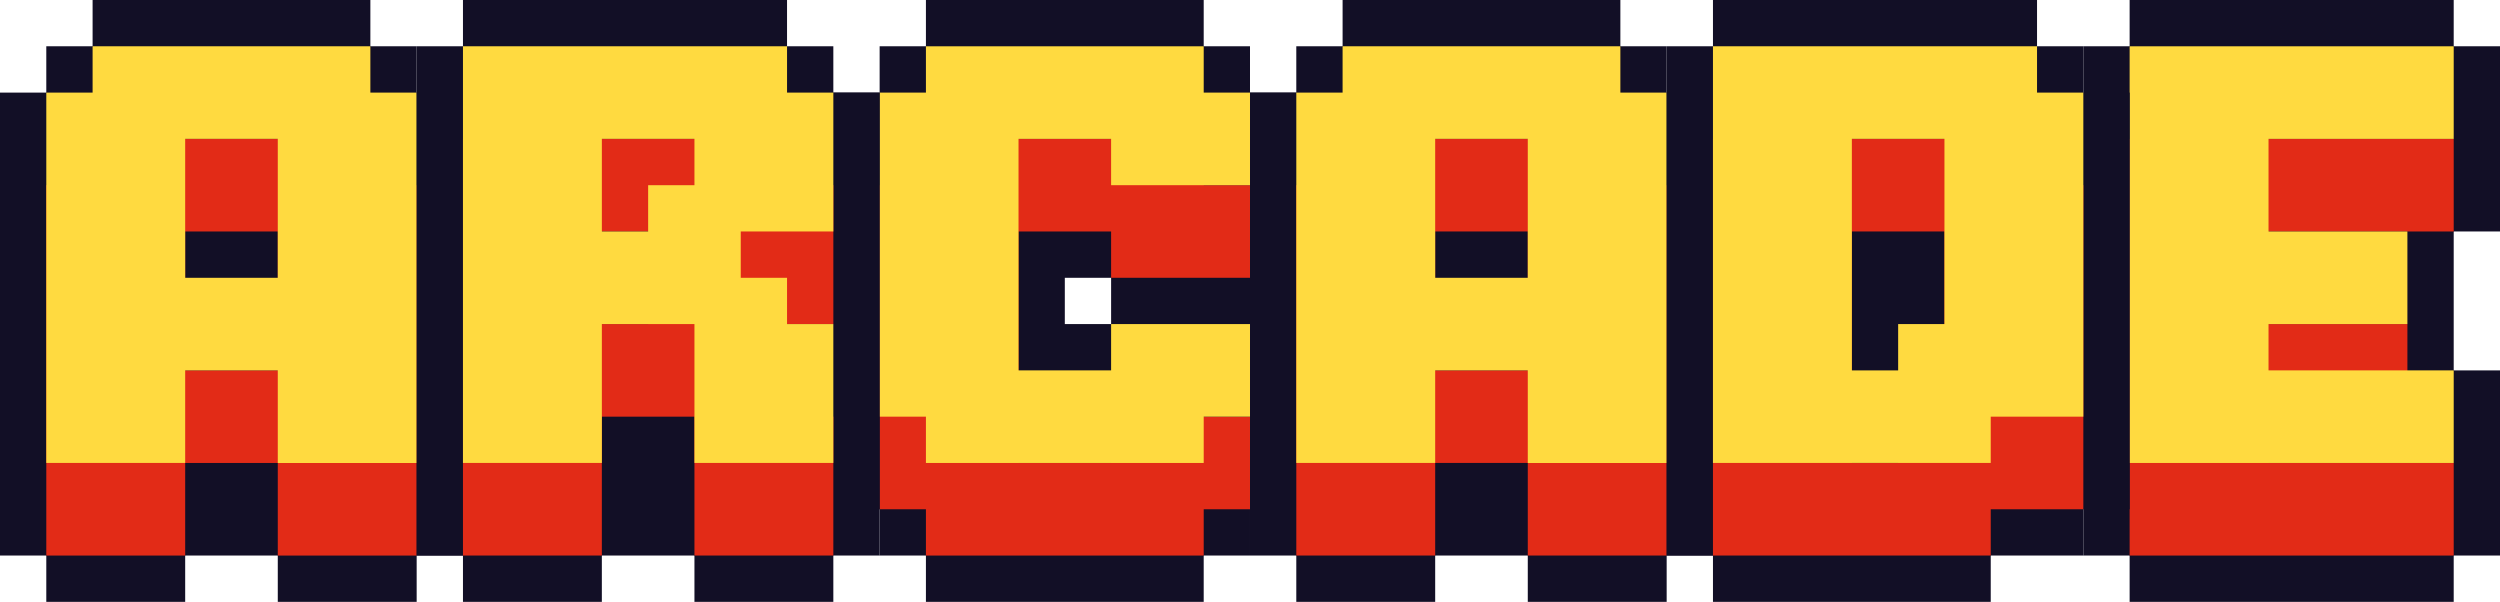 <?xml version="1.0" encoding="utf-8"?>
<!-- Generator: Adobe Illustrator 27.0.0, SVG Export Plug-In . SVG Version: 6.00 Build 0)  -->
<svg version="1.1" id="Layer_1" xmlns="http://www.w3.org/2000/svg" xmlns:xlink="http://www.w3.org/1999/xlink" x="0px" y="0px"
	 viewBox="0 0 3839 924.2" style="enable-background:new 0 0 3839 924.2;" xml:space="preserve">
<style type="text/css">
	.st0{fill:#FFFFFF;}
	.st1{fill:#120F26;}
	.st2{fill:#E22B17;}
	.st3{fill:#FFDA40;}
</style>
<g>
	<g>
		<path class="st1" d="M1350.76,853.11h71.09v71.09h426.56v-71.09h71.09v-71.09h71.09V639.83V497.65h-71.09v-71.09h71.09V284.37
			V142.19h-71.09V71.09h-71.09V0h-426.56v71.09h-71.09v71.09h-71.09v142.19v355.46v142.19h71.09V853.11z M1706.22,497.65h-71.09
			v-71.09h71.09V497.65z"/>
		<polygon class="st2" points="1919.5,426.56 1919.5,284.37 1848.41,284.37 1848.41,213.28 1421.85,213.28 1421.85,284.37 
			1350.76,284.37 1350.76,782.02 1421.85,782.02 1421.85,853.11 1848.41,853.11 1848.41,782.02 1919.5,782.02 1919.5,639.83 
			1706.22,639.83 1706.22,710.93 1564.04,710.93 1564.04,355.46 1706.22,355.46 1706.22,426.56 		"/>
		<polygon class="st3" points="1919.5,284.37 1919.5,142.19 1848.41,142.19 1848.41,71.09 1421.85,71.09 1421.85,142.19 
			1350.76,142.19 1350.76,639.83 1421.85,639.83 1421.85,710.93 1848.41,710.93 1848.41,639.83 1919.5,639.83 1919.5,497.65 
			1706.22,497.65 1706.22,568.74 1564.04,568.74 1564.04,213.28 1706.22,213.28 1706.22,284.37 		"/>
	</g>
	<g>
		<polygon class="st1" points="3270.26,924.2 3412.44,924.2 3483.54,924.2 3767.91,924.2 3767.91,853.11 3839,853.11 3839,710.93 
			3839,568.74 3767.91,568.74 3767.91,497.65 3767.91,426.56 3767.91,355.46 3839,355.46 3839,213.28 3839,71.09 3767.91,71.09 
			3767.91,0 3483.54,0 3412.44,0 3270.26,0 3270.26,71.09 3199.17,71.09 3199.17,213.28 3199.17,710.93 3199.17,853.11 
			3270.26,853.11 		"/>
		<polygon class="st2" points="3767.91,355.46 3767.91,213.28 3483.54,213.28 3412.44,213.28 3270.26,213.28 3270.26,853.11 
			3412.44,853.11 3483.54,853.11 3767.91,853.11 3767.91,710.93 3483.54,710.93 3483.54,639.83 3696.81,639.83 3696.81,497.65 
			3483.54,497.65 3483.54,355.46 		"/>
		<polygon class="st3" points="3767.91,213.28 3767.91,71.09 3483.54,71.09 3412.44,71.09 3270.26,71.09 3270.26,710.93 
			3412.44,710.93 3483.54,710.93 3767.91,710.93 3767.91,568.74 3483.54,568.74 3483.54,497.65 3696.81,497.65 3696.81,355.46 
			3483.54,355.46 3483.54,213.28 		"/>
	</g>
	<g>
		<polygon class="st1" points="2559.33,924.2 2559.33,853.11 2630.43,853.11 2630.43,710.93 2630.43,284.37 2630.43,142.19 
			2559.33,142.19 2559.33,71.09 2488.24,71.09 2488.24,0 2061.69,0 2061.69,71.09 1990.59,71.09 1990.59,142.19 1919.5,142.19 
			1919.5,284.37 1919.5,710.93 1919.5,853.11 1990.59,853.11 1990.59,924.2 2203.87,924.2 2203.87,853.11 2274.96,853.11 
			2346.06,853.11 2346.06,924.2 		"/>
		<path class="st2" d="M2488.24,284.37v-71.09h-426.56v71.09h-71.09v568.74h213.28V710.93h142.19v142.19h213.28V284.37H2488.24z
			 M2203.87,568.74V355.46h142.19v213.28H2203.87z"/>
		<path class="st3" d="M2488.24,142.19V71.09h-426.56v71.09h-71.09v568.74h213.28V568.74h142.19v142.19h213.28V142.19H2488.24z
			 M2203.87,426.56V213.28h142.19v213.28H2203.87z"/>
	</g>
	<g>
		<polygon class="st1" points="639.83,924.2 639.83,853.11 710.93,853.11 710.93,710.93 710.93,284.37 710.93,142.19 639.83,142.19 
			639.83,71.09 568.74,71.09 568.74,0 142.19,0 142.19,71.09 71.09,71.09 71.09,142.19 0,142.19 0,284.37 0,710.93 0,853.11 
			71.09,853.11 71.09,924.2 284.37,924.2 284.37,853.11 355.46,853.11 426.56,853.11 426.56,924.2 		"/>
		<path class="st2" d="M568.74,284.37v-71.09H142.19v71.09H71.09v568.74h213.28V710.93h142.19v142.19h213.28V284.37H568.74z
			 M284.37,568.74V355.46h142.19v213.28H284.37z"/>
		<path class="st3" d="M568.74,142.19V71.09H142.19v71.09H71.09v568.74h213.28V568.74h142.19v142.19h213.28V142.19H568.74z
			 M284.37,426.56V213.28h142.19v213.28H284.37z"/>
	</g>
	<g>
		<polygon class="st1" points="3199.17,853.11 3199.17,782.02 3270.26,782.02 3270.26,639.83 3270.26,284.37 3270.26,142.19 
			3199.17,142.19 3199.17,71.09 3128.07,71.09 3128.07,0 2843.7,0 2701.52,0 2630.43,0 2630.43,71.09 2559.33,71.09 2559.33,213.28 
			2559.33,710.93 2559.33,853.11 2630.43,853.11 2630.43,924.2 2701.52,924.2 2843.7,924.2 3056.98,924.2 3056.98,853.11 
			3128.07,853.11 		"/>
		<path class="st2" d="M3128.07,284.37v-71.09H2843.7h-142.19h-71.09v639.83h71.09h142.19h213.28v-71.09h142.19V284.37H3128.07z
			 M2843.7,355.46h142.19v284.37h-71.09v71.09h-71.09V355.46z"/>
		<path class="st3" d="M3128.07,142.19V71.09H2843.7h-142.19h-71.09v639.83h71.09h142.19h213.28v-71.09h142.19V142.19H3128.07z
			 M2843.7,213.28h142.19v284.37h-71.09v71.09h-71.09V213.28z"/>
	</g>
	<g>
		<polygon class="st1" points="924.2,924.2 924.2,853.11 995.3,853.11 1066.39,853.11 1066.39,924.2 1279.67,924.2 1279.67,853.11 
			1350.76,853.11 1350.76,710.93 1350.76,639.83 1350.76,497.65 1350.76,355.46 1350.76,284.37 1350.76,142.19 1279.67,142.19 
			1279.67,71.09 1208.57,71.09 1208.57,0 924.2,0 853.11,0 710.93,0 710.93,71.09 639.83,71.09 639.83,213.28 639.83,710.93 
			639.83,853.11 710.93,853.11 710.93,924.2 		"/>
		<path class="st2" d="M924.2,639.83h142.19v71.09v142.19h213.28V639.83h-71.09v-71.09h-71.09v-71.09h142.19V284.37h-71.09v-71.09
			H924.2h-71.09H710.93v639.83H924.2V639.83z M1066.39,355.46v71.09H995.3v71.09H924.2V355.46H1066.39z"/>
		<path class="st3" d="M924.2,497.65h142.19v71.09v142.19h213.28V497.65h-71.09v-71.09h-71.09v-71.09h142.19V142.19h-71.09V71.09
			H924.2h-71.09H710.93v639.83H924.2V497.65z M1066.39,213.28v71.09H995.3v71.09H924.2V213.28H1066.39z"/>
	</g>
</g>
</svg>

